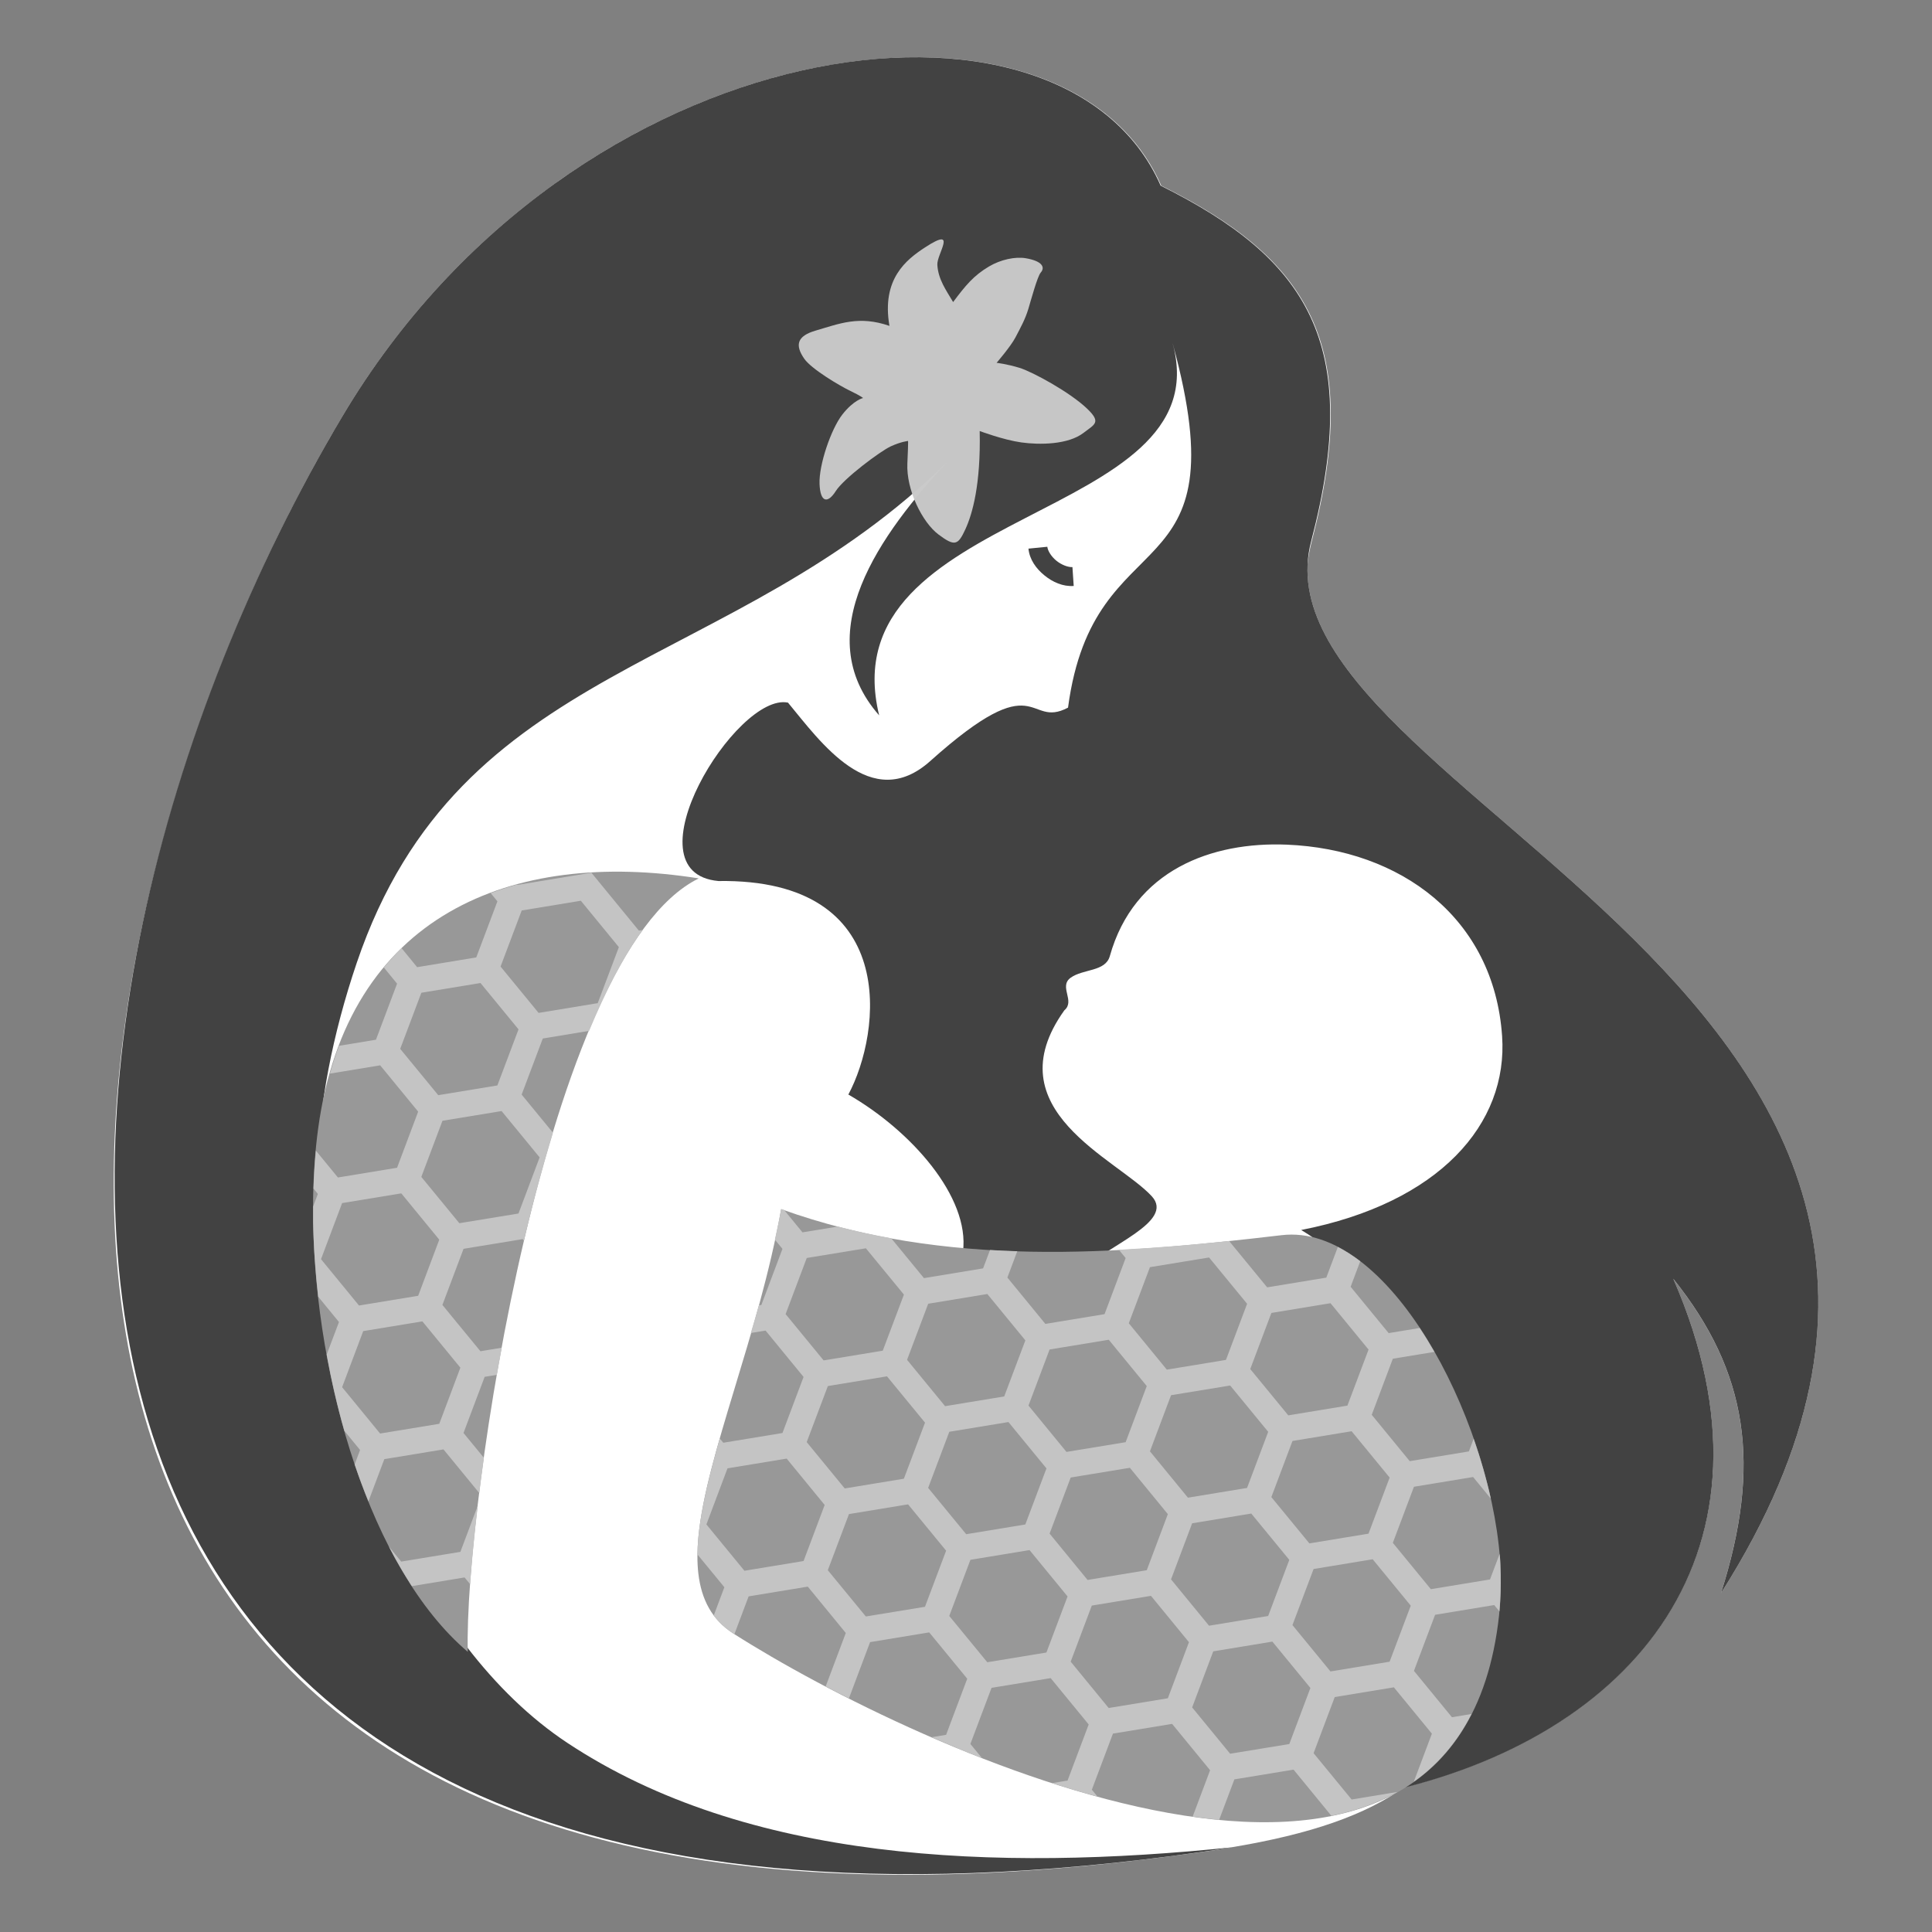 <?xml version="1.0" encoding="UTF-8" standalone="no"?>
<svg
   xmlns:osb="http://www.openswatchbook.org/uri/2009/osb"
   xmlns:dc="http://purl.org/dc/elements/1.1/"
   xmlns:cc="http://creativecommons.org/ns#"
   xmlns:rdf="http://www.w3.org/1999/02/22-rdf-syntax-ns#"
   xmlns:svg="http://www.w3.org/2000/svg"
   xmlns="http://www.w3.org/2000/svg"
   xmlns:xlink="http://www.w3.org/1999/xlink"
   xmlns:sodipodi="http://sodipodi.sourceforge.net/DTD/sodipodi-0.dtd"
   xmlns:inkscape="http://www.inkscape.org/namespaces/inkscape"
   inkscape:version="1.0beta1 (32d4812, 2019-09-19)"
   sodipodi:docname="blivenbabywearing_logo_simple_grey.svg"
   width="27mm"
   height="27mm"
   viewBox="0 0 95.669 95.669"
   id="svg4328"
   version="1.1">
  <rect x="0" y="0" width="95.669" height="95.669" fill="#808080" stroke="none"/>
  <sodipodi:namedview
     pagecolor="#ffffff"
     bordercolor="#666666"
     inkscape:document-rotation="0"
     borderopacity="1"
     objecttolerance="10"
     gridtolerance="10"
     guidetolerance="10"
     inkscape:pageopacity="0"
     inkscape:pageshadow="2"
     inkscape:window-width="1440"
     inkscape:window-height="855"
     id="namedview59"
     showgrid="false"
     inkscape:zoom="3.959798"
     inkscape:cx="54.512421"
     inkscape:cy="32.658943"
     inkscape:window-x="0"
     inkscape:window-y="23"
     inkscape:window-maximized="0"
     inkscape:current-layer="g5423" />
  <defs
     id="defs4330">
    <linearGradient
       id="linearGradient4703">
      <stop
         id="stop4705"
         offset="0"
         style="stop-color:#393939;stop-opacity:1;opacity:1" />
    </linearGradient>
    <linearGradient
       id="linearGradient4669">
      <stop
         id="stop4671"
         offset="0"
         style="stop-color:#595959;stop-opacity:1;opacity:1" />
      <stop
         id="stop4673"
         offset="1"
         style="stop-color:#595959;stop-opacity:0;opacity:1" />
    </linearGradient>
    <linearGradient
       id="linearGradient4657">
      <stop
         id="stop4659"
         offset="0"
         style="stop-color:#a9a9a9;stop-opacity:1;opacity:1" />
    </linearGradient>
    <linearGradient
       id="linearGradient4641"
       gradientTransform="translate(0,-3.8146975e-6)">
      <stop
         style="stop-color:#ffffff;stop-opacity:0;opacity:1"
         offset="0"
         id="stop4643" />
    </linearGradient>
    <linearGradient
       id="pink_lily">
      <stop
         style="stop-color:#595959;stop-opacity:0.945;opacity:1"
         offset="0"
         id="stop4629" />
      <stop
         id="stop4649"
         offset="0.724"
         style="stop-color:#cecece;stop-opacity:0.976;opacity:1" />
      <stop
         style="stop-color:#ffffff;stop-opacity:1;opacity:1"
         offset="1"
         id="stop4631" />
    </linearGradient>
    <linearGradient
       id="linearGradient4603">
      <stop
         id="stop4605"
         offset="0"
         style="stop-color:#686868;stop-opacity:1;opacity:1" />
    </linearGradient>
    <linearGradient
       id="linearGradient5608">
      <stop
         id="stop5610"
         offset="0"
         style="stop-color:#424242;stop-opacity:1;opacity:1" />
    </linearGradient>
    <linearGradient
       id="lillac">
      <stop
         id="stop5597"
         offset="0"
         style="stop-color:#e5e5e5;stop-opacity:1;opacity:1" />
    </linearGradient>
    <linearGradient
       osb:paint="solid"
       id="wrap">
      <stop
         id="stop5571"
         offset="0"
         style="stop-color:#989898;stop-opacity:1;opacity:1" />
    </linearGradient>
    <linearGradient
       osb:paint="solid"
       id="hex">
      <stop
         id="stop5565"
         offset="0"
         style="stop-color:#c4c4c4;stop-opacity:1;opacity:1" />
    </linearGradient>
    <linearGradient
       osb:paint="solid"
       id="skin">
      <stop
         id="stop5559"
         offset="0"
         style="stop-color:#ffffff;stop-opacity:1;opacity:1" />
    </linearGradient>
    <linearGradient
       osb:paint="solid"
       id="hair">
      <stop
         id="stop5553"
         offset="0"
         style="stop-color:#424242;stop-opacity:1;opacity:1" />
    </linearGradient>
    <linearGradient
       id="linearGradient5545">
      <stop
         id="stop5547"
         offset="0"
         style="stop-color:#a9a9a9;stop-opacity:1;opacity:1" />
    </linearGradient>
    <linearGradient
       id="linearGradient5529">
      <stop
         id="stop5531"
         offset="0"
         style="stop-color:#444444;stop-opacity:1;opacity:1" />
    </linearGradient>
    <linearGradient
       gradientTransform="matrix(0.809,0.423,-0.423,0.809,15.534,-10.73)"
       osb:paint="solid"
       id="flower_background">
      <stop
         id="stop5519"
         offset="0"
         style="stop-color:#595959;stop-opacity:0.973;opacity:1" />
    </linearGradient>
    <linearGradient
       gradientTransform="translate(0,-3.8146975e-6)"
       id="flower_outline">
      <stop
         id="stop5513"
         offset="0"
         style="stop-color:#000000;stop-opacity:0;opacity:1" />
    </linearGradient>
    <linearGradient
       gradientTransform="matrix(0.919,0,0,0.912,-439.438,-607.366)"
       gradientUnits="userSpaceOnUse"
       y2="115.649"
       x2="247.5"
       y1="115.649"
       x1="155.698"
       id="linearGradient5555"
       xlink:href="#hair" />
    <linearGradient
       gradientTransform="matrix(0.919,0,0,0.912,-439.438,-547.199)"
       gradientUnits="userSpaceOnUse"
       y2="49.679"
       x2="247.499"
       y1="49.679"
       x1="155.647"
       id="linearGradient5561"
       xlink:href="#skin" />
    <linearGradient
       gradientUnits="userSpaceOnUse"
       y2="63.828"
       x2="68.679"
       y1="63.828"
       x1="9.875"
       id="linearGradient5567"
       xlink:href="#hex"
       gradientTransform="translate(-5.631,-2.835)" />
    <linearGradient
       gradientTransform="matrix(0.919,0,0,0.912,-439.438,-607.366)"
       gradientUnits="userSpaceOnUse"
       y2="136.352"
       x2="230.388"
       y1="136.352"
       x1="166.393"
       id="linearGradient5573"
       xlink:href="#wrap" />
  </defs>
  <g
     style="display:inline;opacity:1"
     transform="translate(290.775,544.066)"
     id="layer1">
    <g
       id="g5423"
       transform="translate(5.631,2.835)">
      <path
         style="display:inline;fill:#ffffff;fill-opacity:1;fill-rule:evenodd;stroke:none;opacity:1"
         d="m -250.816,-544.065 c -0.469,-0.004 -0.948,0.006 -1.43,0.032 -0.471,0.025 -0.946,0.064 -1.429,0.118 -8.795,0.968 -19.286,6.718 -25.766,17.615 -3.593,6.041 -6.618,12.971 -8.637,20.092 -7.867,27.486 -0.591,57.879 49.731,51.211 0.738,-0.098 1.476,-0.194 2.233,-0.308 0.112,-0.017 0.203,-0.038 0.312,-0.055 0.171,-0.026 0.336,-0.046 0.508,-0.073 -0.071,0.007 -0.142,0.012 -0.214,0.02 4.07,-0.667 6.74,-1.638 8.64,-2.988 11.71,-2.956 19.039,-12.066 13.319,-25.175 3.701,4.622 4.386,9.211 2.358,15.572 18.218,-28.667 -21.098,-38.88 -20.465,-50.973 0.041,-0.379 0.11,-0.756 0.208,-1.131 2.567,-9.796 -0.201,-13.987 -7.454,-17.599 -1.82,-4.151 -6.353,-6.306 -11.916,-6.358 z"
         id="path5096-2"
         inkscape:connector-curvature="0" />
      <path
         id="path142-3"
         style="fill:#424242;fill-opacity:1;fill-rule:evenodd;stroke:none;opacity:1"
         d="m -238.335,-529.88 c 2.421,8.872 -17.065,8.031 -14.537,18.402 -3.54,-4.021 0.042,-8.978 3.463,-12.641 -10.761,10.663 -24.214,9.808 -29.333,24.9 -1.19,3.509 -1.908,7.159 -1.908,10.129 0,12.007 5.006,23.643 12.346,28.498 8.866,5.864 21.108,6.393 33.01,5.157 -66.246,10.279 -61.865,-41.077 -44.148,-70.868 11.507,-19.349 35.657,-22.475 40.51,-11.404 7.253,3.611 10.021,7.803 7.454,17.599 -3.303,12.607 39.072,22.547 20.289,52.103 2.028,-6.361 1.342,-10.951 -2.359,-15.573 5.886,13.489 -2.031,22.763 -14.336,25.435 11.116,-6.59 3.044,-23.609 -4.09,-27.851 6.844,-1.34 10.253,-5.25 9.949,-9.607 -0.407,-5.856 -5.034,-9.242 -10.658,-9.474 -3.714,-0.153 -7.571,1.25 -8.767,5.52 -0.218,0.779 -1.32,0.624 -1.938,1.069 -0.607,0.437 0.24,1.15 -0.313,1.614 -3.535,4.935 2.623,7.35 4.329,9.208 1.167,1.271 -2.247,2.445 -3.53,3.723 -1.947,0.468 -2.036,-0.059 -5.819,-0.978 0.346,-2.704 -2.567,-5.994 -5.676,-7.782 1.638,-3.048 2.607,-10.702 -6.433,-10.573 -4.606,-0.415 0.892,-9.358 3.444,-8.834 1.593,1.92 4.113,5.519 7.046,2.892 5.422,-4.857 4.768,-1.558 6.821,-2.644 1.276,-9.613 8.64,-5.428 5.186,-18.02"
         inkscape:connector-curvature="0" />
      <path
         id="path144-14"
         style="fill:#989898;fill-opacity:1;fill-rule:evenodd;stroke:none;opacity:1"
         d="m -261.825,-470.774 c -0.06,0.643 -0.064,1.242 0,1.793 z m 0,-32.62 c -7.578,3.757 -11.603,31.107 -11.418,38.289 -4.842,-4.118 -7.523,-13.463 -7.658,-21.29 v -1.197 c 0.02,-1.199 0.103,-2.352 0.25,-3.433 1.442,-10.569 9.559,-13.846 18.825,-12.383 v 0.013 z m 39.695,33.65 c 0,0 0.109,1.431 -0.045,2.834 -2.088,19.147 -28.907,6.644 -37.91,0.902 -1.072,-0.683 -1.591,-1.697 -1.74,-2.973 v -1.793 c 0.381,-4.098 2.984,-9.969 4.1,-16.253 8.14,2.926 16.533,2.263 24.779,1.29 5.264,-0.622 10.263,8.89 10.816,15.993 z m -39.676,-33.659 -0.019,0.01 v -0.013 l 0.019,0.004 z"
         inkscape:connector-curvature="0" />
      <path
         transform="translate(-290.775,-544.066)"
         style="color:#000000;font-style:normal;font-variant:normal;font-weight:normal;font-stretch:normal;font-size:medium;line-height:normal;font-family:sans-serif;text-indent:0;text-align:start;text-decoration:none;text-decoration-line:none;text-decoration-style:solid;text-decoration-color:#000000;letter-spacing:normal;word-spacing:normal;text-transform:none;writing-mode:lr-tb;direction:ltr;baseline-shift:baseline;text-anchor:start;white-space:normal;clip-rule:nonzero;display:inline;overflow:visible;visibility:visible;opacity:1;isolation:auto;mix-blend-mode:normal;color-interpolation:sRGB;color-interpolation-filters:linearRGB;solid-color:#000000;solid-opacity:1;fill:#c4c4c4;fill-opacity:1;fill-rule:nonzero;stroke:none;stroke-width:1.285;stroke-linecap:butt;stroke-linejoin:miter;stroke-miterlimit:4;stroke-dasharray:none;stroke-dashoffset:0;stroke-opacity:1;color-rendering:auto;image-rendering:auto;shape-rendering:auto;text-rendering:auto;enable-background:accumulate"
         d="m 23.654,40.379 -3.66,0.604 -0.014,-0.018 c -0.45,0.122 -0.888,0.264 -1.316,0.424 L 19,41.797 17.953,44.574 15.025,45.057 14.254,44.115 C 13.946,44.413 13.655,44.736 13.375,45.072 l 0.656,0.801 -1.045,2.777 -0.84,0.139 -0.99,0.162 c -0.167,0.439 -0.314,0.901 -0.449,1.377 l 2.488,-0.41 1.881,2.293 -1.045,2.779 -2.928,0.482 -1.092,-1.33 c -0.057,0.611 -0.098,1.237 -0.117,1.881 l 0.215,0.262 v 0.002 L 9.875,56.908 v 0.764 c 0.021,1.206 0.11,2.448 0.25,3.701 l 1.029,1.256 -0.609,1.613 c 0.233,1.275 0.524,2.54 0.875,3.773 l 0.779,0.951 -0.268,0.713 c 0.21,0.625 0.44,1.233 0.682,1.83 l 0.787,-2.09 2.93,-0.482 1.771,2.16 c 0.07,-0.567 0.148,-1.149 0.23,-1.744 l -1.01,-1.23 1.047,-2.779 0.604,-0.1 c 0.077,-0.445 0.159,-0.891 0.242,-1.342 l -1.055,0.174 -1.883,-2.293 1.047,-2.779 2.928,-0.48 0.062,0.076 c 0.428,-1.827 0.914,-3.618 1.438,-5.344 l -1.551,-1.889 1.047,-2.777 2.295,-0.379 c 0.81,-1.945 1.69,-3.671 2.654,-4.994 l -0.191,0.031 -2.352,-2.869 z m -0.523,1.389 1.883,2.297 -1.047,2.775 -2.928,0.482 L 19.156,45.027 20.203,42.25 Z m -4.969,4.074 1.883,2.295 -1.047,2.777 -2.928,0.482 -1.883,-2.293 v -0.002 l 1.047,-2.777 2.928,-0.482 z m 1.045,6.34 1.883,2.295 -1.047,2.779 -2.928,0.48 -1.883,-2.293 1.047,-2.779 z m -4.967,4.076 1.881,2.293 -1.045,2.779 -2.93,0.482 -1.881,-2.295 1.045,-2.777 z m 18.811,0.781 c -0.09,0.508 -0.203,1.008 -0.311,1.51 l 0.375,0.457 -1.045,2.779 -0.123,0.02 c -0.129,0.472 -0.266,0.907 -0.4,1.369 l 0.732,-0.121 1.881,2.295 -1.045,2.777 -2.93,0.482 -0.172,-0.211 c -0.517,1.806 -0.929,3.465 -1.062,4.896 -0.027,0.294 -0.04,0.575 -0.043,0.85 l 1.33,1.619 v 0.002 l -0.525,1.395 c 0.256,0.344 0.578,0.645 0.979,0.9 0.013,0.009 0.031,0.019 0.045,0.027 l 0.115,-0.309 0.588,-1.562 2.93,-0.482 1.881,2.295 -0.996,2.648 c 0.374,0.197 0.769,0.395 1.162,0.594 l -0.008,-0.01 1.045,-2.779 2.928,-0.482 1.883,2.293 -1.047,2.779 -0.719,0.119 c 0.818,0.355 1.649,0.705 2.5,1.037 l -0.578,-0.703 1.047,-2.779 2.928,-0.482 1.883,2.295 -1.047,2.779 -0.766,0.125 c 0.749,0.242 1.5,0.465 2.252,0.67 l -0.283,-0.344 1.045,-2.777 2.93,-0.482 1.881,2.295 -0.865,2.301 c 0.442,0.063 0.88,0.113 1.314,0.154 l 0.754,-2.002 2.93,-0.482 1.873,2.287 c 1.183,-0.238 2.279,-0.627 3.268,-1.182 l -2.266,0.373 -1.883,-2.293 1.047,-2.779 2.928,-0.482 1.883,2.295 -0.896,2.379 c 1.159,-0.82 2.129,-1.923 2.857,-3.354 l -0.969,0.16 -1.881,-2.295 1.047,-2.777 2.928,-0.482 0.258,0.314 c 0.123,-1.335 0.031,-2.635 0.031,-2.635 -0.005,-0.068 -0.017,-0.139 -0.023,-0.207 l -0.475,1.26 -2.928,0.482 -1.883,-2.295 1.045,-2.777 2.93,-0.482 0.877,1.07 c -0.219,-0.987 -0.506,-1.983 -0.85,-2.967 l -0.236,0.629 -2.93,0.482 -1.881,-2.295 1.045,-2.777 2.057,-0.338 c -0.234,-0.409 -0.476,-0.803 -0.729,-1.184 l -1.535,0.254 -1.883,-2.295 0.475,-1.264 C 61.361,59.342 60.992,59.107 60.617,58.912 l -0.572,1.518 -2.928,0.482 -1.883,-2.293 v -0.002 c -1.817,0.192 -3.638,0.34 -5.461,0.434 l 0.336,0.41 -1.045,2.779 -2.93,0.482 -1.881,-2.295 0.49,-1.303 c -0.45,-0.014 -0.9,-0.034 -1.35,-0.061 l -0.344,0.91 -2.928,0.482 -1.619,-1.973 c -0.883,-0.16 -1.764,-0.35 -2.643,-0.58 l -1.752,0.287 -0.904,-1.102 c -0.051,-0.018 -0.103,-0.032 -0.154,-0.051 z m 4.195,1.939 1.883,2.293 -1.047,2.777 -2.928,0.482 -1.883,-2.293 1.047,-2.779 z m 16.994,0.455 1.883,2.293 -1.047,2.779 -2.928,0.482 -1.883,-2.297 1.047,-2.777 z m -10.98,1.809 1.883,2.295 -1.047,2.777 -2.928,0.482 -1.883,-2.295 1.047,-2.777 z m 16.994,0.455 1.883,2.297 -1.047,2.775 -2.928,0.482 -1.883,-2.293 1.047,-2.779 z m -44.969,0.9 1.881,2.293 -1.045,2.779 -2.93,0.482 -1.881,-2.295 1.045,-2.777 z m 33.988,0.91 1.881,2.293 -1.045,2.779 -2.93,0.482 -1.881,-2.295 1.045,-2.777 z m -10.982,1.811 1.883,2.293 -1.047,2.777 -2.928,0.482 -1.883,-2.295 1.047,-2.775 z m 16.994,0.455 1.883,2.293 -1.047,2.779 -2.928,0.482 -1.881,-2.295 1.045,-2.779 z m -10.98,1.809 1.883,2.295 -1.047,2.777 -2.928,0.482 -1.883,-2.293 v -0.002 l 1.047,-2.777 2.928,-0.482 z m 16.994,0.455 1.883,2.295 -1.047,2.777 -2.928,0.482 -1.883,-2.293 1.047,-2.779 z m -27.975,1.355 1.881,2.295 -1.045,2.777 -2.928,0.482 -1.883,-2.295 1.045,-2.777 z m 16.994,0.455 1.881,2.295 -1.045,2.777 -2.93,0.482 -1.881,-2.295 1.045,-2.777 z m -10.982,1.811 1.883,2.293 -1.047,2.779 -2.928,0.48 -1.883,-2.291 v -0.002 l 1.014,-2.688 0.033,-0.09 2.928,-0.482 z m -21.307,0.059 -0.863,2.293 -2.93,0.482 -0.611,-0.746 c 0.354,0.692 0.737,1.342 1.139,1.961 l 2.611,-0.43 0.273,0.334 c 0.082,-1.154 0.214,-2.477 0.381,-3.895 z m 38.301,0.396 1.883,2.293 -1.047,2.779 -2.928,0.482 -1.881,-2.295 1.045,-2.777 z m -10.98,1.809 1.883,2.295 -1.047,2.777 -2.928,0.482 L 41.375,77.184 42.422,74.404 Z m 16.992,0.455 1.885,2.297 -1.047,2.775 -2.928,0.482 -1.883,-2.295 1.047,-2.777 z m -10.979,1.811 1.881,2.295 -1.045,2.777 -2.93,0.482 -1.881,-2.295 1.045,-2.777 z m 6.012,2.266 1.883,2.295 -1.045,2.777 -2.93,0.48 -1.881,-2.293 1.045,-2.777 z"
         id="path4457"
         inkscape:connector-curvature="0" />
      <path
         transform="translate(-290.775,-544.066)"
         style="display:inline;opacity:1;fill:#c9c9c9;fill-opacity:0.973;fill-rule:evenodd;stroke:none;stroke-width:1;stroke-linecap:butt;stroke-linejoin:miter;stroke-miterlimit:4;stroke-dasharray:none;stroke-opacity:1"
         d="m 42.882,18.51 c 0.056,2.631 -0.354,4.096 -0.714,4.873 -0.36,0.778 -0.517,0.857 -1.326,0.25 -0.81,-0.607 -1.602,-2.217 -1.542,-3.519 0.06,-1.303 0.029,-1.112 0.029,-1.112 0,0 -0.338,0.03 -0.853,0.267 -0.515,0.237 -2.326,1.59 -2.72,2.212 -0.394,0.622 -0.767,0.588 -0.805,-0.352 -0.038,-0.94 0.568,-2.716 1.128,-3.435 0.56,-0.719 1.027,-0.82 1.027,-0.82 0,0 -0.108,-0.102 -0.623,-0.348 -0.515,-0.246 -1.931,-1.081 -2.289,-1.597 -0.467,-0.674 -0.364,-1.124 0.565,-1.394 1.187,-0.345 2.146,-0.755 3.653,-0.233 -0.399,-2.325 0.837,-3.281 1.762,-3.885 1.651,-1.078 0.579,0.322 0.61,0.86 0.042,0.723 0.431,1.252 0.782,1.845 0.617,-0.825 1.017,-1.31 1.772,-1.759 0.588,-0.35 1.309,-0.498 1.822,-0.411 0.839,0.142 0.967,0.459 0.744,0.711 -0.163,0.184 -0.478,1.348 -0.614,1.801 -0.156,0.517 -0.391,0.937 -0.642,1.417 -0.227,0.435 -0.929,1.251 -0.929,1.251 0,0 0.5,0.054 1.135,0.248 0.635,0.194 2.501,1.206 3.355,2.029 0.704,0.678 0.368,0.765 -0.185,1.191 -0.766,0.589 -2.176,0.599 -3.076,0.474 -0.9,-0.125 -2.066,-0.565 -2.066,-0.565 z"
         id="path4701"
         inkscape:connector-curvature="0" />
      <path
         id="path1081"
         d="M -244.545 -519.826 L -245.479 -519.734 C -245.426 -519.19 -245.095 -518.741 -244.689 -518.41 C -244.284 -518.079 -243.78 -517.848 -243.238 -517.885 L -243.301 -518.82 C -243.506 -518.806 -243.837 -518.924 -244.098 -519.137 C -244.358 -519.349 -244.527 -519.641 -244.545 -519.826 z "
         style="color:#000000;font-style:normal;font-variant:normal;font-weight:normal;font-stretch:normal;font-size:medium;line-height:normal;font-family:sans-serif;font-variant-ligatures:normal;font-variant-position:normal;font-variant-caps:normal;font-variant-numeric:normal;font-variant-alternates:normal;font-variant-east-asian:normal;font-feature-settings:normal;font-variation-settings:normal;text-indent:0;text-align:start;text-decoration:none;text-decoration-line:none;text-decoration-style:solid;text-decoration-color:#000000;letter-spacing:normal;word-spacing:normal;text-transform:none;writing-mode:lr-tb;direction:ltr;text-orientation:mixed;dominant-baseline:auto;baseline-shift:baseline;text-anchor:start;white-space:normal;shape-padding:0;shape-margin:0;inline-size:0;clip-rule:nonzero;display:inline;overflow:visible;visibility:visible;isolation:auto;mix-blend-mode:normal;color-interpolation:sRGB;color-interpolation-filters:linearRGB;solid-color:#000000;solid-opacity:1;vector-effect:none;fill:#424242;fill-opacity:1;fill-rule:nonzero;stroke:none;stroke-width:0.938px;stroke-linecap:butt;stroke-linejoin:miter;stroke-miterlimit:4;stroke-dasharray:none;stroke-dashoffset:0;stroke-opacity:1;filter-blend-mode:normal;filter-gaussianBlur-deviation:0;color-rendering:auto;image-rendering:auto;shape-rendering:auto;text-rendering:auto;enable-background:accumulate;stop-color:#000000;stop-opacity:1;opacity:1" />
    </g>
  </g>
</svg>
